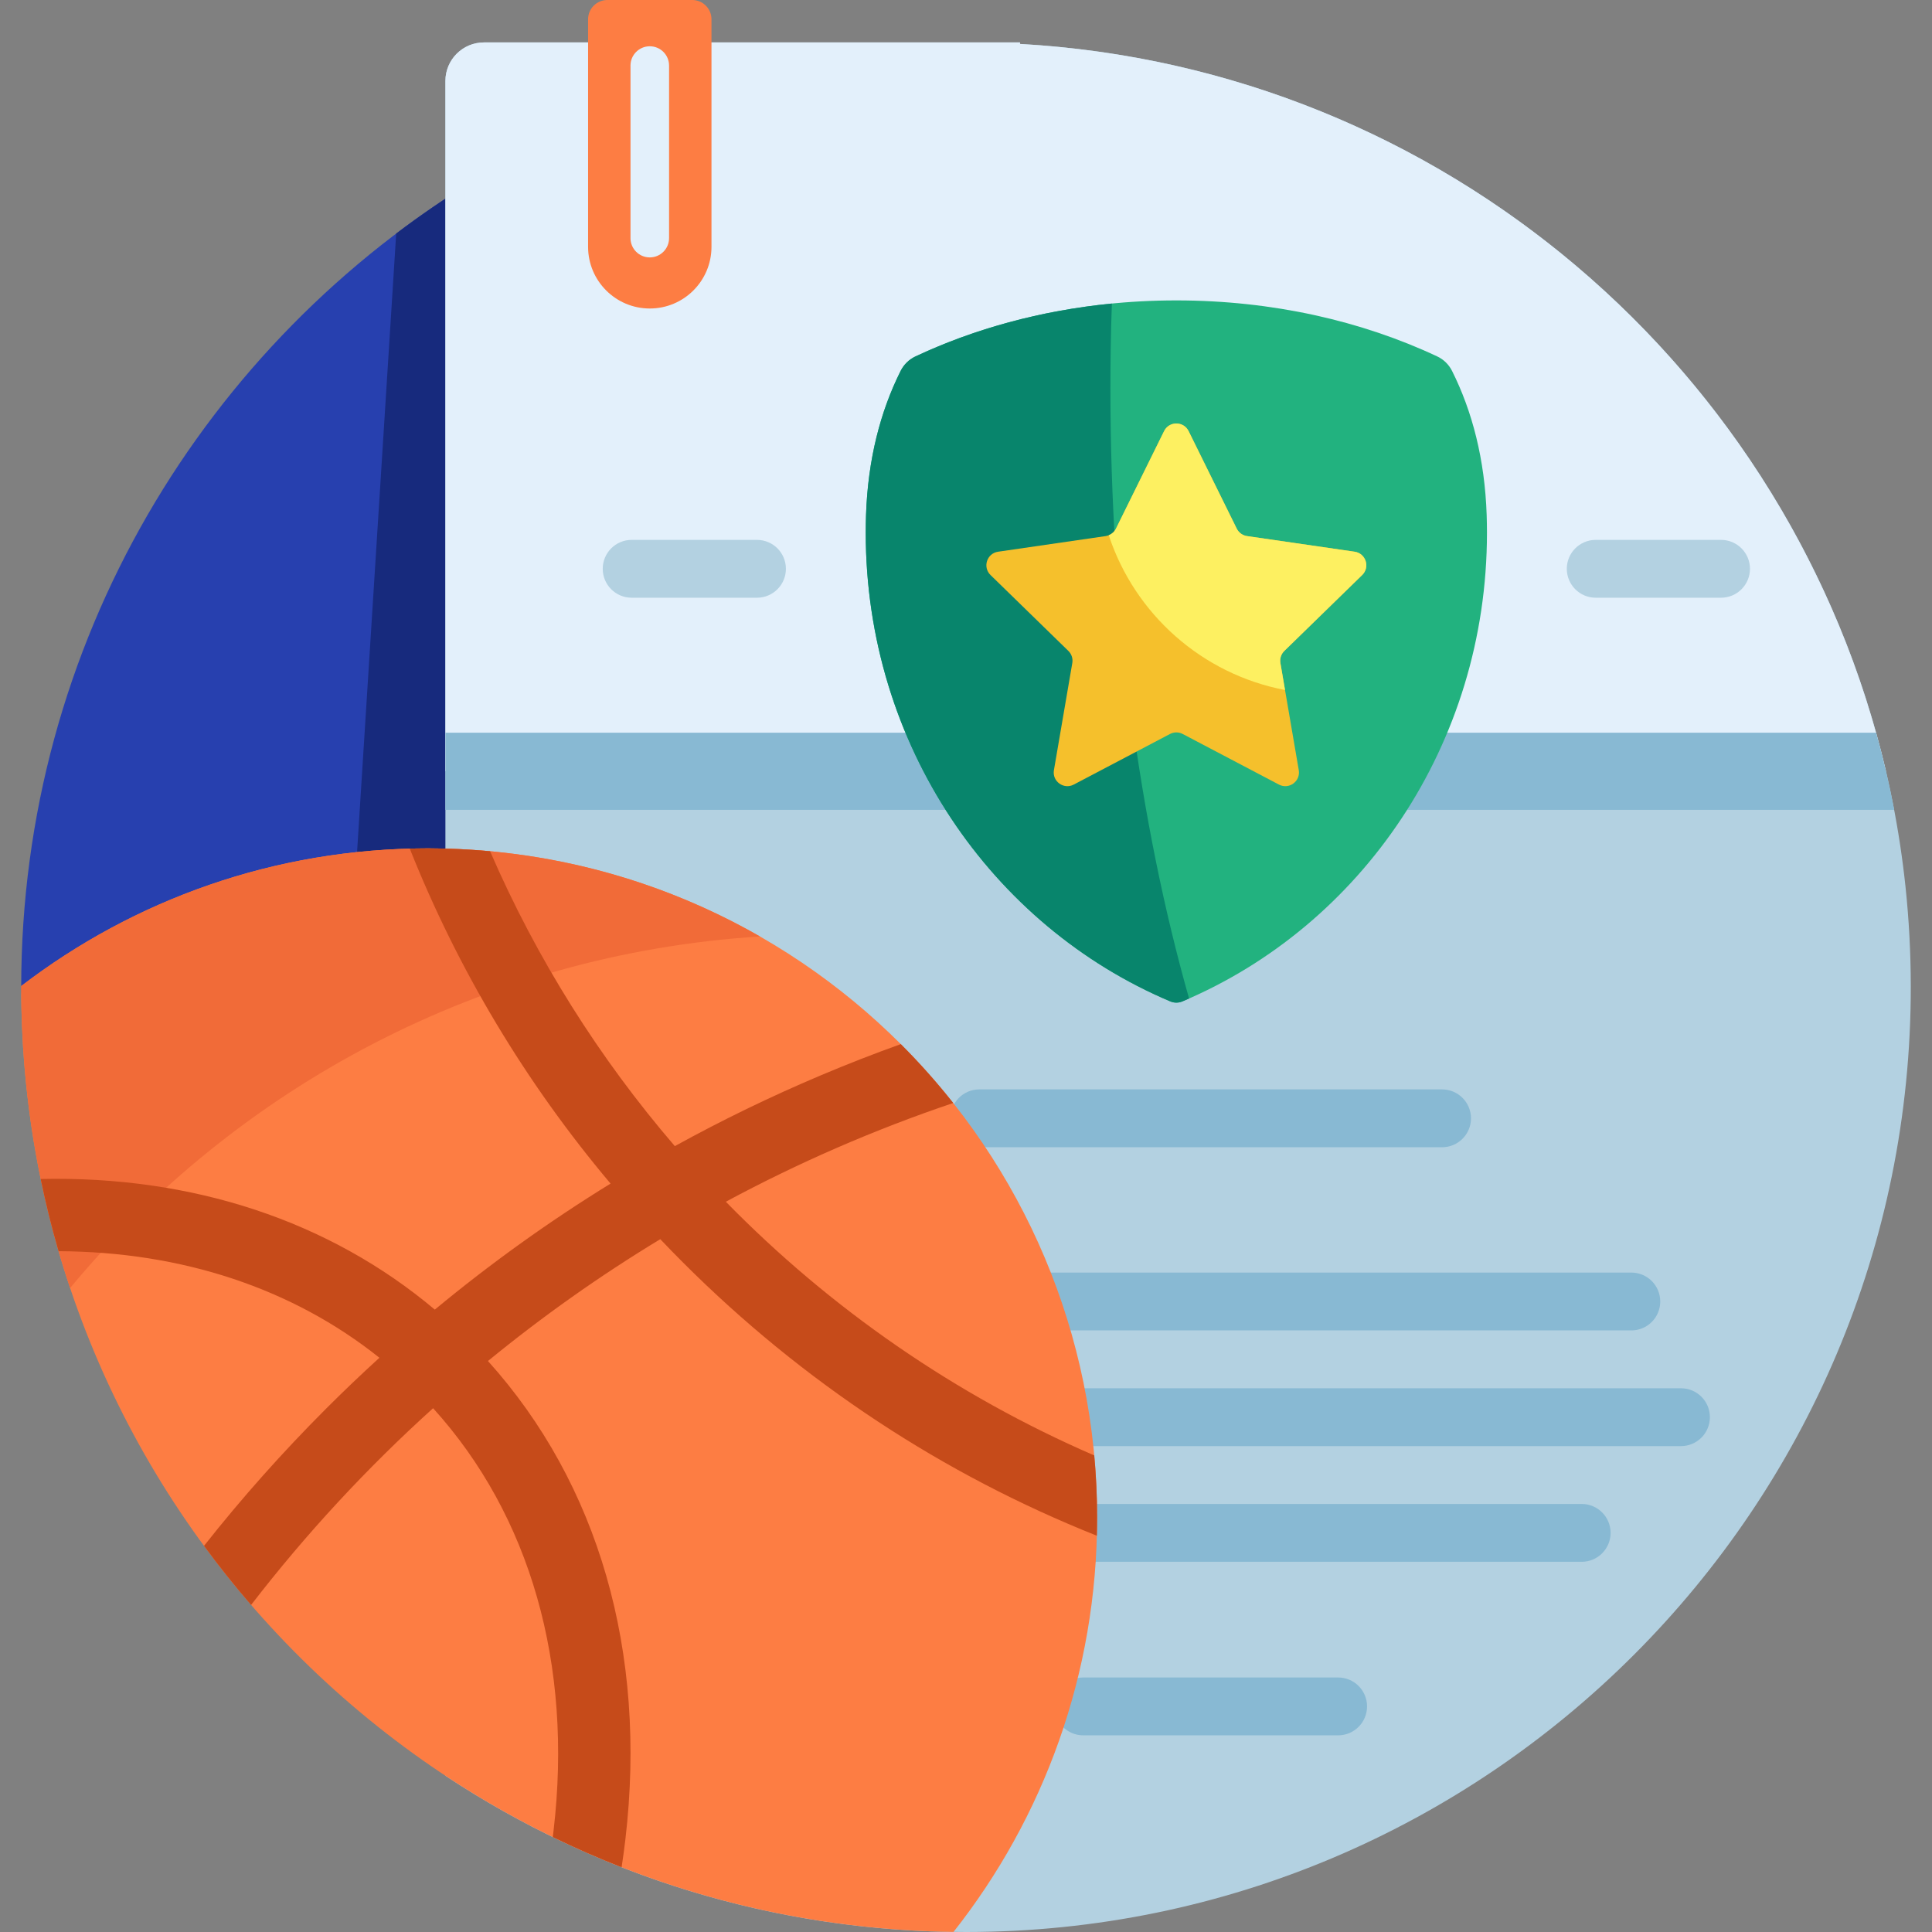 <svg id="Capa_1" enable-background="new 0 0 501 501" height="512" viewBox="0 0 501 501" width="512" xmlns="http://www.w3.org/2000/svg"><rect x="0" y="0" width="501" height="501" fill="#808080" stroke="none"/><g><path d="m19.463 270c-7.671 0-13.958-6.188-13.963-13.859 0-.047 0-.094 0-.141 0-89.229 47.707-167.308 119-210.146v224.146z" fill="#2740af"/><path d="m90.123 260 12.62-199.447c6.202-4.696 12.634-9.103 19.277-13.202 1.031-.11 2.18-.535 3.481-1.369v214.018z" fill="#172a7d"/><path d="m495.5 255.679c.173 135.229-109.773 245.322-245.002 245.321-49.886 0-96.29-14.91-134.998-40.518v-439.482c0-5.523 4.477-10 10-10h139v.393c120.111 6.766 217.095 100.053 229.629 218.534.003.024.004.048.007.072h.001c.89 8.44 1.352 17.008 1.363 25.68z" fill="#b3d1e1"/><path d="m264.5 11v.393c109.794 6.186 200.25 84.672 224.555 188.607h-373.555v-179c0-5.523 4.477-10 10-10z" fill="#e3f0fb"/><path d="m115.5 190h371.006c1.831 6.56 3.395 13.23 4.681 20h-375.687z" fill="#88b9d3"/><path d="m246.452 290c0-4.142 3.358-7.5 7.5-7.5h120c4.142 0 7.5 3.358 7.5 7.5s-3.358 7.5-7.5 7.5h-120c-4.142 0-7.5-3.358-7.5-7.5zm-41.577 55h218.155c4.142 0 7.5-3.358 7.5-7.5s-3.358-7.5-7.5-7.5h-218.155c-4.142 0-7.5 3.358-7.5 7.5s3.357 7.5 7.5 7.5zm205.28 45h-192.406c-4.142 0-7.5 3.358-7.5 7.5s3.358 7.5 7.5 7.5h192.406c4.142 0 7.5-3.358 7.5-7.5s-3.358-7.5-7.5-7.5zm-63.155 45h-66.096c-4.142 0-7.5 3.358-7.5 7.5 0 4.142 3.358 7.5 7.5 7.5h66.096c4.142 0 7.5-3.358 7.5-7.5 0-4.142-3.358-7.5-7.5-7.5zm88.904-75h-243.904c-4.142 0-7.5 3.358-7.5 7.5s3.358 7.5 7.5 7.5h243.904c4.142 0 7.5-3.358 7.5-7.5s-3.358-7.5-7.5-7.5z" fill="#88b9d3"/><path d="m163.798 155h32.5c4.142 0 7.5-3.358 7.5-7.5s-3.358-7.5-7.5-7.5h-32.5c-4.142 0-7.5 3.358-7.5 7.5s3.358 7.5 7.5 7.5zm250 0h32.5c4.142 0 7.5-3.358 7.5-7.5s-3.358-7.5-7.5-7.5h-32.5c-4.142 0-7.5 3.358-7.5 7.5s3.358 7.5 7.5 7.5z" fill="#b3d1e1"/><path d="m305.048 77.901c24.879 0 48.085 5.329 67.672 14.537 1.669.785 3.011 2.119 3.835 3.769 5.246 10.494 8.482 22.938 8.963 37.33.051 1.53.077 3.067.077 4.61 0 54.937-32.655 101.989-78.99 121.538-.994.42-2.121.42-3.116 0-46.336-19.549-78.99-66.601-78.99-121.538 0-1.543.026-3.08.077-4.61.481-14.392 3.717-26.836 8.963-37.33.825-1.65 2.166-2.984 3.835-3.769 19.589-9.208 42.795-14.537 67.674-14.537z" fill="#22b27f"/><path d="m308.346 258.935c-.578.254-1.158.505-1.741.75-.994.42-2.121.42-3.116 0-46.336-19.549-78.99-66.601-78.99-121.538 0-1.543.026-3.08.077-4.61.481-14.392 3.717-26.835 8.963-37.33.825-1.65 2.166-2.984 3.835-3.769 15.126-7.111 32.41-11.907 50.956-13.724-.143 3.827-.245 7.719-.305 11.679-.051 3.394-.077 6.804-.077 10.226.002 58.382 7.496 112.748 20.398 158.316z" fill="#08856c"/><path d="m308.226 111.794 12.477 25.282c.516 1.046 1.514 1.771 2.668 1.939l27.9 4.054c2.907.422 4.068 3.995 1.964 6.045l-20.189 19.679c-.835.814-1.216 1.987-1.019 3.137l4.766 27.787c.497 2.895-2.542 5.103-5.142 3.736l-24.955-13.119c-1.032-.543-2.266-.543-3.298 0l-24.955 13.119c-2.6 1.367-5.639-.841-5.142-3.736l4.766-27.787c.197-1.15-.184-2.323-1.019-3.137l-20.189-19.679c-2.103-2.05-.943-5.623 1.964-6.045l27.9-4.054c1.154-.168 2.152-.893 2.668-1.939l12.477-25.282c1.302-2.634 5.058-2.634 6.358 0z" fill="#f5c02c"/><path d="m353.236 149.114-20.189 19.679c-.835.814-1.216 1.987-1.019 3.137l1.2 6.998c-21.523-4.093-38.962-19.675-45.707-40.13.807-.32 1.479-.926 1.872-1.722l12.477-25.282c1.3-2.634 5.056-2.634 6.356 0l12.477 25.282c.516 1.046 1.514 1.771 2.668 1.939l27.9 4.054c2.908.422 4.068 3.994 1.965 6.045z" fill="#fdf061"/><path d="m179.5 0h-22c-2.761 0-5 2.239-5 5v59c0 8.836 7.163 16 16 16s16-7.164 16-16v-59c0-2.761-2.239-5-5-5zm-6 61.75c0 2.761-2.239 5-5 5s-5-2.239-5-5v-44.75c0-2.761 2.239-5 5-5s5 2.239 5 5z" fill="#fd7d43"/><path d="m247.262 500.979c-133.818-1.733-241.762-110.75-241.762-244.979 0-.101 0-.201 0-.301 29.229-22.393 65.786-35.699 105.45-35.699 95.849 0 173.55 77.701 173.55 173.55 0 40.565-13.918 77.879-37.238 107.429z" fill="#fd7d43"/><path d="m197.064 242.838c-71.869 4.574-135.604 39.071-178.883 91.169-8.225-24.502-12.681-50.734-12.681-78.007 0-.101 0-.201 0-.301 29.229-22.393 65.786-35.699 105.45-35.699 31.339 0 60.737 8.307 86.114 22.838z" fill="#f16b38"/><path d="m283.76 377.42c.49 5.311.74 10.691.74 16.13 0 1.569-.021 3.134-.063 4.693-39.737-15.823-76.192-39.724-107.324-70.856-1.994-1.994-3.958-4.01-5.893-6.047-15.656 9.481-30.586 20.047-44.683 31.593 28.672 31.836 41.306 75.546 35.647 123.961-.285 2.442-.616 4.882-.991 7.319-6.071-2.377-12.024-4.99-17.847-7.827.07-.556.138-1.113.203-1.67 5.036-43.088-6.039-81.734-31.241-109.542-17.211 15.545-33.013 32.622-47.191 51.013-4.269-4.937-8.345-10.046-12.215-15.315 9.797-12.408 20.359-24.28 31.663-35.584 4.518-4.518 9.127-8.917 13.824-13.196-22.518-17.989-51.225-27.503-83.196-27.635-1.785-6.145-3.335-12.39-4.641-18.724 39.398-.867 74.864 10.864 102.204 33.873 14.449-11.973 29.659-22.878 45.573-32.678-22.102-26.249-39.596-55.537-52.071-86.865 1.559-.041 3.124-.063 4.693-.063 5.439 0 10.819.251 16.13.74 12.102 27.936 28.331 53.684 47.914 76.471 12.222-6.736 24.824-12.851 37.783-18.328 6.88-2.908 13.82-5.617 20.816-8.127 4.822 4.816 9.362 9.916 13.594 15.27-20.478 6.909-40.189 15.498-58.969 25.603 27.096 27.693 59.497 50.177 95.541 65.791z" fill="#c64b1a"/></g></svg>